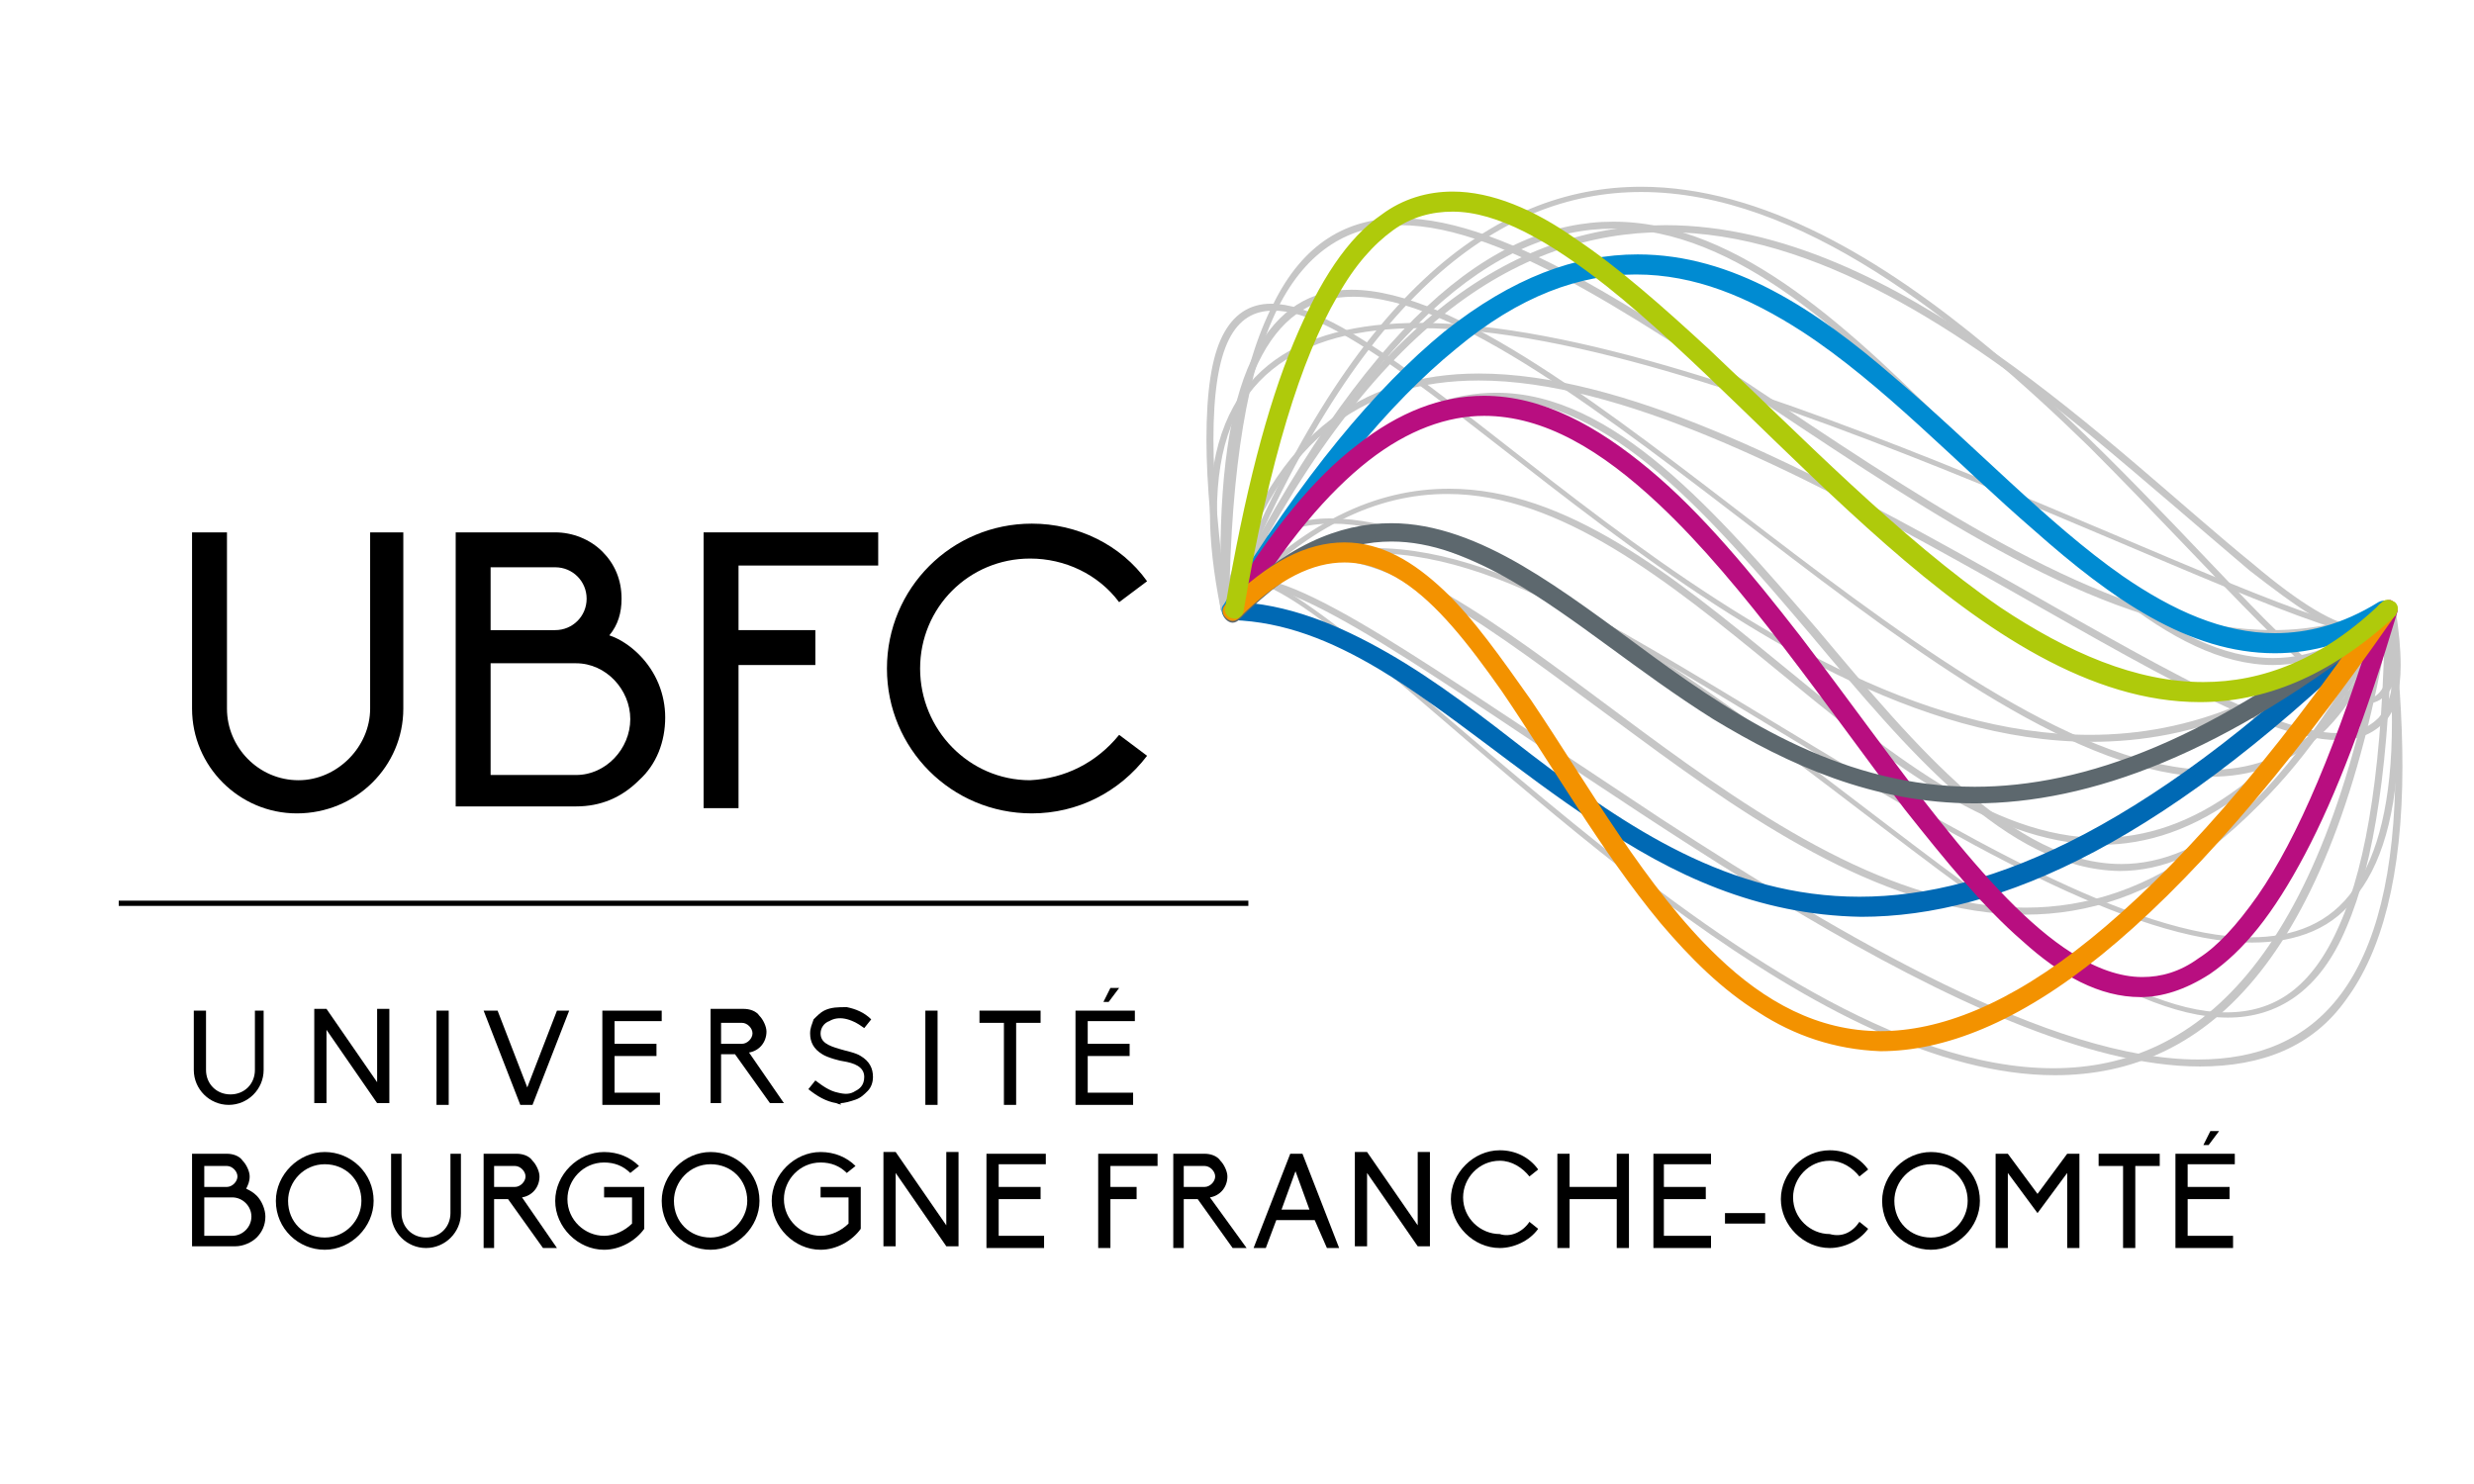 <?xml version="1.0" encoding="utf-8"?>
<!-- Generator: Adobe Illustrator 19.1.1, SVG Export Plug-In . SVG Version: 6.00 Build 0)  -->
<svg version="1.1" id="Calque_1" xmlns="http://www.w3.org/2000/svg" xmlns:xlink="http://www.w3.org/1999/xlink" x="0px" y="0px"
	 viewBox="0 0 141.7 85" style="enable-background:new 0 0 141.7 85;" xml:space="preserve">
<style type="text/css">
	.st0{fill:#C6C6C6;stroke:#C6C6C6;stroke-width:0.2;stroke-miterlimit:10;}
	.st1{fill:#0069B4;stroke:#0069B4;stroke-width:0.25;}
	.st2{fill:#008BD2;stroke:#008BD2;stroke-width:0.25;}
	.st3{fill:#B80E80;stroke:#B80E80;stroke-width:0.25;}
	.st4{fill:#5D686E;stroke:#5D686E;stroke-width:0.25;}
	.st5{fill:#F39200;stroke:#F39200;stroke-width:0.25;}
	.st6{fill:#AFCA0B;stroke:#AFCA0B;stroke-width:0.25;}
</style>
<g>
	<path d="M15.1,57.9v3.4c0,1.1-0.9,2-2,2c-1.1,0-2-0.9-2-2v-3.4h0.7v3.4c0,0.8,0.6,1.4,1.4,1.4c0.8,0,1.4-0.6,1.4-1.4v-3.4H15.1z"/>
</g>
<g>
	<path d="M18.7,59v4.2H18v-5.4h0.7l2.9,4.2v-4.2h0.7v5.4h-0.7L18.7,59z"/>
</g>
<g>
	<path d="M25,57.9h0.7v5.4H25V57.9z"/>
</g>
<g>
	<path d="M28.5,57.9l1.7,4.4l1.7-4.4h0.7l-2.1,5.4h-0.7l-2.1-5.4H28.5z"/>
</g>
<g>
	<path d="M34.5,57.9h3.4v0.6h-2.7v1.3h2.4v0.7h-2.4v2.1h2.6v0.7h-3.3V57.9z"/>
</g>
<g>
	<path d="M44.9,63.2h-0.8l-2-2.8h-0.8v2.8h-0.6v-5.4h1.9c0.3,0,0.7,0.1,0.9,0.4c0.2,0.2,0.4,0.6,0.4,0.9c0,0.6-0.4,1.1-1,1.2
		L44.9,63.2z M41.3,59.8h1.2c0.3,0,0.6-0.3,0.6-0.6c0-0.3-0.3-0.6-0.6-0.6h-1.2V59.8z"/>
</g>
<g>
	<path d="M47.9,63.2c-0.6-0.1-1.1-0.4-1.6-0.8l0.4-0.5c0.4,0.3,0.8,0.6,1.3,0.7c0.4,0.1,0.7,0.1,1-0.1c0.2-0.1,0.5-0.3,0.5-0.8
		c0-0.6-0.6-0.8-1.2-0.9c-0.1,0-0.9-0.2-1.2-0.4c-0.5-0.3-0.7-0.7-0.7-1.2c0-0.3,0.1-0.5,0.2-0.8c0.2-0.2,0.4-0.4,0.6-0.5
		c0.4-0.2,0.8-0.2,1.3-0.2c0.5,0.1,1,0.3,1.4,0.7l-0.4,0.5c-0.8-0.6-1.5-0.7-2-0.4c-0.3,0.1-0.5,0.4-0.5,0.7c0,0.5,0.4,0.7,1.1,0.9
		c0.3,0.1,0.9,0.2,1.2,0.4c0.5,0.3,0.7,0.7,0.7,1.2c0,0.3-0.1,0.6-0.3,0.8c-0.2,0.2-0.4,0.4-0.7,0.5c-0.3,0.1-0.6,0.2-0.9,0.2
		C48.3,63.3,48.1,63.3,47.9,63.2z"/>
</g>
<g>
	<path d="M53,57.9h0.7v5.4H53V57.9z"/>
</g>
<g>
	<path d="M57.5,58.6h-1.4v-0.7h3.5v0.7h-1.4v4.7h-0.7V58.6z"/>
</g>
<g>
	<path d="M61.6,57.9H65v0.6h-2.7v1.3h2.4v0.7h-2.4v2.1h2.6v0.7h-3.3V57.9z M63.6,56.6h0.5l-0.6,0.8h-0.3L63.6,56.6z"/>
</g>
<g>
	<path d="M11,66.1H13c0.3,0,0.7,0.1,0.9,0.4c0.2,0.2,0.4,0.6,0.4,0.9c0,0.3-0.1,0.5-0.2,0.7l0,0l0,0c0.2,0.1,0.4,0.2,0.6,0.4
		c0.3,0.3,0.5,0.8,0.5,1.2c0,0.5-0.2,0.9-0.5,1.2c-0.3,0.3-0.8,0.5-1.2,0.5H11V66.1z M13,68c0.3,0,0.6-0.3,0.6-0.6
		c0-0.3-0.3-0.6-0.6-0.6h-1.3V68H13z M13.3,70.8c0.6,0,1.1-0.5,1.1-1.1c0-0.6-0.5-1.1-1.1-1.1h-1.6v2.2H13.3z"/>
</g>
<g>
	<path d="M21.4,68.8c0,1.5-1.3,2.8-2.8,2.8c-1.5,0-2.8-1.2-2.8-2.8c0-1.5,1.3-2.8,2.8-2.8C20.1,66,21.4,67.2,21.4,68.8z M20.7,68.8
		c0-1.2-0.9-2.1-2.1-2.1c-1.2,0-2.1,1-2.1,2.1c0,1.2,0.9,2.1,2.1,2.1C19.8,70.9,20.7,69.9,20.7,68.8z"/>
</g>
<g>
	<path d="M26.4,66.1v3.4c0,1.1-0.9,2-2,2c-1.1,0-2-0.9-2-2v-3.4H23v3.4c0,0.8,0.6,1.4,1.4,1.4c0.8,0,1.4-0.6,1.4-1.4v-3.4H26.4z"/>
</g>
<g>
	<path d="M31.9,71.5h-0.8l-2-2.8h-0.8v2.8h-0.6v-5.4h1.9c0.3,0,0.7,0.1,0.9,0.4c0.2,0.2,0.4,0.6,0.4,0.9c0,0.6-0.4,1.1-1,1.2
		L31.9,71.5z M28.3,68h1.2c0.3,0,0.6-0.3,0.6-0.6c0-0.3-0.3-0.6-0.6-0.6h-1.2V68z"/>
</g>
<g>
	<path d="M36.9,68v2.4c-0.5,0.7-1.4,1.2-2.3,1.2c-1.5,0-2.8-1.3-2.8-2.8c0-1.5,1.3-2.8,2.8-2.8c0.8,0,1.5,0.3,2,0.8l-0.5,0.4
		c-0.4-0.4-0.9-0.6-1.5-0.6c-1.2,0-2.1,1-2.1,2.1c0,1.2,1,2.1,2.1,2.1c0.6,0,1.2-0.3,1.6-0.7v-1.5h-1.6V68H36.9z"/>
</g>
<g>
	<path d="M43.5,68.8c0,1.5-1.3,2.8-2.8,2.8c-1.5,0-2.8-1.2-2.8-2.8c0-1.5,1.3-2.8,2.8-2.8C42.2,66,43.5,67.2,43.5,68.8z M42.8,68.8
		c0-1.2-0.9-2.1-2.1-2.1c-1.2,0-2.1,1-2.1,2.1c0,1.2,0.9,2.1,2.1,2.1C41.8,70.9,42.8,69.9,42.8,68.8z"/>
</g>
<g>
	<path d="M49.3,68v2.4c-0.5,0.7-1.4,1.2-2.3,1.2c-1.5,0-2.8-1.3-2.8-2.8c0-1.5,1.3-2.8,2.8-2.8c0.8,0,1.5,0.3,2,0.8l-0.5,0.4
		c-0.4-0.4-0.9-0.6-1.5-0.6c-1.2,0-2.1,1-2.1,2.1c0,1.2,1,2.1,2.1,2.1c0.6,0,1.2-0.3,1.6-0.7v-1.5H47V68H49.3z"/>
</g>
<g>
	<path d="M51.3,67.2v4.2h-0.7v-5.4h0.7l2.9,4.2v-4.2h0.7v5.4h-0.7L51.3,67.2z"/>
</g>
<g>
	<path d="M56.5,66.1h3.4v0.6h-2.7V68h2.4v0.7h-2.4v2.1h2.6v0.7h-3.3V66.1z"/>
</g>
<g>
	<path d="M62.9,66.1h3.4v0.7h-2.7V68h1.5v0.7h-1.5v2.8h-0.7V66.1z"/>
</g>
<g>
	<path d="M71.4,71.5h-0.8l-2-2.8h-0.8v2.8h-0.6v-5.4H69c0.3,0,0.7,0.1,0.9,0.4c0.2,0.2,0.4,0.6,0.4,0.9c0,0.6-0.4,1.1-1,1.2
		L71.4,71.5z M67.8,68H69c0.3,0,0.6-0.3,0.6-0.6c0-0.3-0.3-0.6-0.6-0.6h-1.2V68z"/>
</g>
<g>
	<path d="M75.3,69.9h-2.2l-0.6,1.6h-0.7l2.1-5.4h0.7l2.1,5.4h-0.7L75.3,69.9z M74.2,67.1l-0.8,2.2H75L74.2,67.1z"/>
</g>
<g>
	<path d="M78.3,67.2v4.2h-0.7v-5.4h0.7l2.9,4.2v-4.2h0.7v5.4h-0.7L78.3,67.2z"/>
</g>
<g>
	<path d="M87.6,70l0.5,0.4c-0.5,0.7-1.4,1.1-2.2,1.1c-1.5,0-2.8-1.3-2.8-2.8c0-1.5,1.3-2.8,2.8-2.8c0.9,0,1.7,0.4,2.2,1.1l-0.5,0.4
		c-0.4-0.5-1-0.9-1.7-0.9c-1.2,0-2.1,1-2.1,2.1c0,1.2,1,2.1,2.1,2.1C86.5,70.9,87.2,70.6,87.6,70z"/>
</g>
<g>
	<path d="M92.6,68.7h-2.7v2.8h-0.7v-5.4h0.7V68h2.7v-1.9h0.7v5.4h-0.7V68.7z"/>
</g>
<g>
	<path d="M94.7,66.1H98v0.6h-2.7V68h2.4v0.7h-2.4v2.1H98v0.7h-3.3V66.1z"/>
</g>
<g>
	<path d="M101.1,70.1h-2.3v-0.6h2.3V70.1z"/>
</g>
<g>
	<path d="M106.5,70l0.5,0.4c-0.5,0.7-1.4,1.1-2.2,1.1c-1.5,0-2.8-1.3-2.8-2.8c0-1.5,1.3-2.8,2.8-2.8c0.9,0,1.7,0.4,2.2,1.1l-0.5,0.4
		c-0.4-0.5-1-0.9-1.7-0.9c-1.2,0-2.1,1-2.1,2.1c0,1.2,1,2.1,2.1,2.1C105.5,70.9,106.1,70.6,106.5,70z"/>
</g>
<g>
	<path d="M113.4,68.8c0,1.5-1.3,2.8-2.8,2.8c-1.5,0-2.8-1.2-2.8-2.8c0-1.5,1.3-2.8,2.8-2.8C112.1,66,113.4,67.2,113.4,68.8z
		 M112.7,68.8c0-1.2-0.9-2.1-2.1-2.1c-1.2,0-2.1,1-2.1,2.1c0,1.2,0.9,2.1,2.1,2.1C111.8,70.9,112.7,69.9,112.7,68.8z"/>
</g>
<g>
	<path d="M118.4,71.5v-4.3l-1.7,2.3l-1.7-2.3v4.3h-0.7v-5.4h0.7l1.7,2.3l1.7-2.3h0.7v5.4H118.4z"/>
</g>
<g>
	<path d="M121.6,66.8h-1.4v-0.7h3.5v0.7h-1.4v4.7h-0.7V66.8z"/>
</g>
<g>
	<path d="M124.6,66.1h3.4v0.6h-2.7V68h2.4v0.7h-2.4v2.1h2.6v0.7h-3.3V66.1z M126.6,64.8h0.5l-0.6,0.8h-0.3L126.6,64.8z"/>
</g>
<g>
	<g>
		<g>
			<rect x="6.8" y="51.6" width="64.7" height="0.3"/>
		</g>
	</g>
	<g>
		<path d="M23.1,30.5v10.1c0,3.3-2.7,6-6.1,6c-3.3,0-6-2.7-6-6V30.5h2v10.1c0,2.2,1.8,4.1,4.1,4.1c2.2,0,4.1-1.9,4.1-4.1V30.5H23.1z
			"/>
	</g>
	<g>
		<path d="M26.1,30.5h5.7c1,0,2,0.4,2.7,1.1c0.7,0.7,1.1,1.6,1.1,2.7c0,0.8-0.2,1.5-0.7,2.1l0,0l0,0c0.6,0.2,1.2,0.6,1.7,1.1
			c1,1,1.5,2.3,1.5,3.6c0,1.4-0.5,2.7-1.5,3.6c-1,1-2.2,1.5-3.6,1.5h-6.9V30.5z M31.8,36.1c1,0,1.8-0.8,1.8-1.8c0-1-0.8-1.8-1.8-1.8
			h-3.7v3.6H31.8z M33,44.4c1.7,0,3.1-1.5,3.1-3.2c0-1.7-1.4-3.2-3.1-3.2h-4.9v6.4H33z"/>
	</g>
	<g>
		<path d="M40.3,30.5h10v1.9h-8v3.7h4.4v2h-4.4v8.2h-2V30.5z"/>
	</g>
	<g>
		<path d="M64.1,42.1l1.6,1.2c-1.6,2.1-4,3.3-6.6,3.3c-4.6,0-8.3-3.7-8.3-8.3c0-4.6,3.7-8.3,8.3-8.3c2.6,0,5.1,1.2,6.6,3.3l-1.6,1.2
			C62.9,32.9,61,32,59,32c-3.5,0-6.3,2.8-6.3,6.3c0,3.5,2.8,6.4,6.3,6.4C61,44.6,62.8,43.7,64.1,42.1z"/>
	</g>
</g>
<g>
	<path class="st0" d="M103.7,36.2C98,29.5,92.2,22.7,85.6,22.8l0,0c-4.6,0-9.6,3.3-15.3,12.1l0,0l0,0c0,0-0.1,0-0.1,0l0,0
		c0,0,0-0.1,0-0.1l0,0c5.7-8.9,10.8-12.2,15.5-12.2l0,0c6.7,0,12.5,6.8,18.3,13.5l0,0c5.7,6.8,11.3,13.5,17.5,13.5l0,0
		c4.7,0,9.8-3.9,15.5-14.8l0,0c0,0,0.1-0.1,0.1,0l0,0c0,0,0.1,0.1,0,0.1l0,0c-5.8,10.9-10.9,14.9-15.7,14.9l0,0
		C115,49.7,109.4,43,103.7,36.2L103.7,36.2z"/>
	<path class="st0" d="M129,53.9c-6.9,0-17-6-26.9-12l0,0c-9.9-6-19.7-12-25.8-12l0,0c-3,0-5.1,1.4-6,5l0,0c0,0-0.1,0.1-0.1,0.1l0,0
		c0,0-0.1-0.1-0.1-0.1l0,0c0.9-3.6,3.1-5.1,6.1-5.1l0,0c6.2,0,16,6,25.9,12l0,0c9.9,6,20.1,12,26.8,12l0,0c2.5,0,4.6-0.8,6-2.8l0,0
		c1.4-2,2.2-5.1,2.2-9.6l0,0c0-1.9-0.1-4.1-0.4-6.5l0,0c0,0,0-0.1,0.1-0.1l0,0c0,0,0.1,0,0.1,0.1l0,0c0.3,2.4,0.4,4.6,0.4,6.5l0,0
		c0,4.6-0.8,7.7-2.3,9.7l0,0C133.7,53.1,131.5,53.9,129,53.9L129,53.9C129,53.9,129,53.9,129,53.9L129,53.9z"/>
	<path class="st0" d="M117.7,61.5c-13.3,0-29.5-15.9-39.2-23.9l0,0c-3.2-2.6-5.7-4.4-7.1-4.4l0,0c-0.7,0-1.1,0.4-1.2,1.6l0,0
		c0,0,0,0.1-0.1,0.1l0,0c0,0-0.1,0-0.1-0.1l0,0c0.1-1.1,0.5-1.7,1.3-1.7l0,0c1.5,0,3.9,1.8,7.2,4.4l0,0c3.2,2.7,7.2,6.2,11.5,9.7
		l0,0c8.7,7.1,18.8,14.1,27.6,14.1l0,0c8.5,0,15.8-6.6,19.1-26.6l0,0c0,0,0-0.1,0.1-0.1l0,0c0,0,0.1,0,0.1,0.1l0,0
		C133.7,54.8,126.4,61.5,117.7,61.5L117.7,61.5L117.7,61.5L117.7,61.5z"/>
	<path class="st0" d="M119.8,42.4c-9.9,0-19.7-6.2-28-12.4l0,0c-8.3-6.2-15.1-12.4-18.9-12.3l0,0c-1.1,0-2,0.5-2.6,1.7l0,0
		c-0.6,1.2-0.9,3.1-0.9,5.8l0,0c0,2.5,0.3,5.6,0.8,9.6l0,0l0,0c0,0,0,0.1-0.1,0.1l0,0c0,0-0.1,0-0.1-0.1l0,0c-0.5-4-0.8-7.1-0.8-9.6
		l0,0c0-2.8,0.3-4.7,0.9-5.9l0,0c0.6-1.2,1.5-1.8,2.7-1.8l0,0c4,0,10.7,6.2,19,12.4l0,0c8.3,6.2,18.1,12.3,27.9,12.3l0,0
		c5.7,0,11.5-2.1,17-7.5l0,0c0,0,0.1,0,0.1,0l0,0c0,0,0,0.1,0,0.1l0,0C131.4,40.3,125.6,42.4,119.8,42.4L119.8,42.4L119.8,42.4
		L119.8,42.4z"/>
	<path class="st0" d="M116,52.3c-7.7,0-15.3-5.1-22.2-10.2l0,0C86.8,37,80.6,31.9,75.7,31.9l0,0c-2,0-3.9,0.9-5.4,3l0,0
		c0,0-0.1,0-0.1,0l0,0c0,0,0-0.1,0-0.1l0,0c1.6-2.2,3.5-3.1,5.5-3.1l0,0c5,0,11.3,5.1,18.2,10.2l0,0c6.9,5.1,14.5,10.2,22.1,10.2
		l0,0c7.1,0,14.2-4.4,20.9-17.3l0,0c0,0,0.1-0.1,0.1,0l0,0c0,0,0.1,0.1,0,0.1l0,0C130.3,47.8,123.1,52.3,116,52.3L116,52.3L116,52.3
		L116,52.3z"/>
	<path class="st0" d="M113.1,27.5c-10.8-4.4-23-8.8-31.8-8.8l0,0c-3.5,0-6.4,0.7-8.5,2.4l0,0c-2.1,1.7-3.2,4.3-3.2,8.3l0,0
		c0,1.6,0.2,3.4,0.6,5.4l0,0c0,0,0,0.1-0.1,0.1l0,0c0,0-0.1,0-0.1-0.1l0,0c-0.4-2-0.6-3.8-0.6-5.4l0,0c0-4,1.2-6.7,3.3-8.4l0,0
		c2.1-1.7,5.1-2.4,8.6-2.4l0,0c8.8,0,21,4.4,31.8,8.8l0,0c10.8,4.4,20.1,8.8,23,8.8l0,0c0.3,0,0.5,0,0.7-0.1l0,0
		c0.1-0.1,0.2-0.2,0.2-0.4l0,0c0-0.2-0.1-0.4-0.2-0.7l0,0c0,0,0-0.1,0-0.1l0,0c0,0,0.1,0,0.1,0l0,0c0.2,0.3,0.2,0.6,0.2,0.8l0,0
		c0,0.2-0.1,0.4-0.3,0.5l0,0c-0.2,0.1-0.4,0.2-0.7,0.2l0,0C133.2,36.3,123.9,31.9,113.1,27.5L113.1,27.5z"/>
	<path class="st0" d="M130.2,38c-5.9,0-11.8-6.3-18-12.5l0,0C106,19.2,99.5,13,92.4,13l0,0c-6.7,0-14,5.5-22.2,21.9l0,0
		c0,0-0.1,0.1-0.1,0l0,0c0,0-0.1-0.1,0-0.1l0,0c8.2-16.4,15.5-22,22.3-22l0,0c7.2,0,13.7,6.3,19.9,12.5l0,0
		c6.2,6.3,12,12.5,17.9,12.5l0,0c2.2,0,4.4-0.9,6.6-3l0,0c0,0,0.1,0,0.1,0l0,0c0,0,0,0.1,0,0.1l0,0C134.7,37,132.4,38,130.2,38
		L130.2,38C130.2,38,130.2,38,130.2,38L130.2,38z"/>
	<path class="st0" d="M135.6,40.2c-1.3,0-3.4-1.9-6.1-4.6l0,0c-2.7-2.7-6.1-6.4-9.8-10.1l0,0c-7.5-7.3-16.6-14.6-25.7-14.6l0,0
		c-8.3,0-16.6,6.1-23.7,24l0,0l0,0c0,0-0.1,0.1-0.1,0l0,0c0,0-0.1-0.1,0-0.1l0,0c7.1-17.9,15.4-24,23.8-24l0,0
		c13.8,0,27.5,16.5,35.6,24.7l0,0c2.7,2.7,4.8,4.6,6,4.6l0,0c0.4,0,0.7-0.2,1-0.7l0,0c0.2-0.5,0.4-1.2,0.4-2.3l0,0
		c0-0.6,0-1.3-0.1-2.2l0,0c0,0,0-0.1,0.1-0.1l0,0c0,0,0.1,0,0.1,0.1l0,0c0.1,0.8,0.1,1.6,0.1,2.2l0,0c0,1.1-0.1,1.9-0.4,2.4l0,0
		C136.5,39.9,136.1,40.2,135.6,40.2L135.6,40.2C135.6,40.2,135.6,40.2,135.6,40.2L135.6,40.2z"/>
	<path class="st0" d="M103.5,24.6c-8.9-5.9-17.2-11.8-23.3-11.8l0,0c-2.9,0-5.4,1.4-7.1,4.8l0,0c-1.7,3.4-2.7,9-2.8,17.2l0,0
		c0,0,0,0.1-0.1,0.1l0,0c0,0-0.1,0-0.1-0.1l0,0c0.1-8.3,1.1-13.8,2.9-17.3l0,0c1.7-3.5,4.2-4.9,7.2-4.9l0,0
		c6.2,0,14.5,5.9,23.4,11.8l0,0c8.9,5.9,18.3,11.8,26.6,11.8l0,0c2.3,0,4.6-0.5,6.7-1.5l0,0c0,0,0.1,0,0.1,0l0,0c0,0,0,0.1,0,0.1
		l0,0c-2.1,1.1-4.4,1.5-6.7,1.5l0,0C121.8,36.5,112.4,30.5,103.5,24.6L103.5,24.6z"/>
	<path class="st0" d="M126.6,44.4c-7.3,0-16.6-6.9-25.6-13.8l0,0c-9-6.9-17.7-13.7-23.5-13.7l0,0c-2.2,0-4,1-5.3,3.4l0,0
		c-1.3,2.4-2,6.2-2,11.8l0,0c0,0.9,0,1.8,0,2.7l0,0c0,0,0,0.1-0.1,0.1l0,0c0,0-0.1,0-0.1-0.1l0,0c0-0.9,0-1.8,0-2.7l0,0
		c0-5.6,0.7-9.5,2-11.9l0,0c1.3-2.4,3.1-3.5,5.4-3.5l0,0c5.9,0,14.6,6.9,23.6,13.8l0,0c9,6.9,18.4,13.7,25.6,13.7l0,0
		c4.4,0,8-2.6,10.2-9.4l0,0c0,0,0.1-0.1,0.1,0l0,0c0,0,0.1,0.1,0,0.1l0,0C134.7,41.8,131.1,44.4,126.6,44.4L126.6,44.4
		C126.6,44.4,126.6,44.4,126.6,44.4L126.6,44.4z"/>
	<path class="st0" d="M135.2,36.2c-1.5,0-3.6-1.5-6.3-3.6l0,0c-2.6-2.2-5.8-5-9.3-7.9l0,0c-7-5.7-15.5-11.5-24.2-11.5l0,0
		c-8.5,0-17.2,5.4-25.1,21.7l0,0c0,0-0.1,0.1-0.1,0l0,0c0,0-0.1-0.1,0-0.1l0,0C78,18.5,86.8,13,95.4,13l0,0
		c13.2,0,25.7,13,33.6,19.4l0,0c2.6,2.2,4.8,3.6,6.2,3.6l0,0c0.7,0,1.3-0.4,1.6-1.2l0,0c0,0,0.1-0.1,0.1,0l0,0c0,0,0.1,0.1,0,0.1
		l0,0C136.6,35.8,136,36.2,135.2,36.2L135.2,36.2C135.2,36.2,135.2,36.2,135.2,36.2L135.2,36.2z"/>
	<path class="st0" d="M127.6,58.2c-6,0-14.2-6.7-22.9-13.3l0,0c-8.7-6.6-18-13.3-26-13.3l0,0c-3.1,0-5.9,1-8.5,3.3l0,0
		c0,0-0.1,0-0.1,0l0,0c0,0,0-0.1,0-0.1l0,0c2.6-2.3,5.6-3.3,8.6-3.3l0,0c8.1,0,17.3,6.7,26,13.3l0,0c8.7,6.6,16.9,13.3,22.8,13.3
		l0,0c2.8,0,5-1.4,6.6-5.1l0,0c1.6-3.6,2.5-9.4,2.6-18.1l0,0c0,0,0-0.1,0.1-0.1l0,0c0,0,0.1,0,0.1,0.1l0,0c-0.1,8.7-1,14.5-2.6,18.2
		l0,0C132.8,56.7,130.4,58.2,127.6,58.2L127.6,58.2C127.6,58.2,127.6,58.2,127.6,58.2L127.6,58.2z"/>
	<path class="st0" d="M101.7,38.2c-6.1-5-12.3-10-18.8-10l0,0c-4,0-8.2,1.8-12.6,6.7l0,0l0,0c0,0-0.1,0-0.1,0l0,0c0,0,0-0.1,0-0.1
		l0,0c4.5-4.9,8.7-6.7,12.8-6.7l0,0c6.7,0,12.8,5,18.9,10l0,0c6.1,5,12.1,10,18.4,10l0,0c5.2,0,10.7-3.4,16.6-13.2l0,0
		c0,0,0.1,0,0.1,0l0,0c0,0,0,0.1,0,0.1l0,0c-5.9,9.8-11.4,13.3-16.7,13.3l0,0C113.8,48.2,107.8,43.2,101.7,38.2L101.7,38.2z"/>
	<path class="st0" d="M133.9,42.3c-4.4,0-12.6-5.2-21.8-10.3l0,0c-9.2-5.1-19.3-10.3-27.4-10.3l0,0c-6.7,0-12,3.4-14.5,13.2l0,0
		c0,0-0.1,0.1-0.1,0.1l0,0c0,0-0.1-0.1-0.1-0.1l0,0C72.6,25,78,21.5,84.7,21.5l0,0c8.2,0,18.3,5.2,27.5,10.3l0,0
		c9.2,5.1,17.4,10.3,21.7,10.3l0,0c1,0,1.8-0.3,2.4-0.9l0,0c0.6-0.7,0.9-1.7,0.9-3.1l0,0c0-0.9-0.1-1.9-0.3-3.2l0,0
		c0,0,0-0.1,0.1-0.1l0,0c0,0,0.1,0,0.1,0.1l0,0c0.2,1.2,0.3,2.3,0.3,3.2l0,0c0,1.5-0.3,2.6-0.9,3.2l0,0
		C135.8,42,135,42.3,133.9,42.3L133.9,42.3L133.9,42.3L133.9,42.3z"/>
	<path class="st0" d="M126,61c-12.7,0-33-15.5-45.3-23.3l0,0c-4.1-2.6-7.3-4.3-9.1-4.3l0,0c-0.9,0-1.4,0.4-1.4,1.4l0,0
		c0,0,0,0.1-0.1,0.1l0,0c0,0-0.1,0-0.1-0.1l0,0c0-1.1,0.6-1.6,1.6-1.6l0,0c1.8,0,5,1.7,9.1,4.3l0,0c4.1,2.6,9.1,6,14.4,9.5l0,0
		c10.6,6.9,22.4,13.8,30.8,13.8l0,0c6.8,0,11.4-4.4,11.4-17l0,0c0-2.6-0.2-5.6-0.6-8.9l0,0c0,0,0-0.1,0.1-0.1l0,0c0,0,0.1,0,0.1,0.1
		l0,0c0.4,3.4,0.6,6.3,0.6,9l0,0c0,6.3-1.2,10.6-3.2,13.3l0,0C132.4,59.9,129.5,61,126,61L126,61C126.1,61,126,61,126,61L126,61z"/>
</g>
<g>
	<path class="st1" d="M91.4,47C87,44.1,83,40.6,79,38.2l0,0c-2.7-1.6-5.4-2.7-8.4-2.8l0,0c-0.2,0-0.4-0.2-0.4-0.4l0,0
		c0-0.2,0.2-0.4,0.4-0.4l0,0c3.1,0.1,6,1.3,8.8,2.9l0,0c2.8,1.6,5.5,3.7,8.2,5.8l0,0c5.5,4.2,11.4,8.2,18.9,8.2l0,0
		c7.6,0,17.1-4.1,29.8-16.7l0,0c0.2-0.2,0.4-0.2,0.6,0l0,0c0.2,0.2,0.2,0.4,0,0.6l0,0c-12.7,12.7-22.4,17-30.3,17l0,0
		C100.7,52.3,95.8,50,91.4,47L91.4,47z"/>
	<path class="st2" d="M130.3,37.3c-4.9,0-9.3-3.1-13.7-7l0,0c-4.4-3.8-8.7-8.4-13.3-11.4l0,0c-3.1-2-6.2-3.3-9.6-3.3l0,0
		c-3.2,0-6.7,1.2-10.4,4.3l0,0c-3.8,3.1-7.9,8-12.4,15.3l0,0l0,0c-0.1,0.2-0.4,0.3-0.6,0.1l0,0c-0.2-0.1-0.3-0.4-0.1-0.6l0,0
		c4.5-7.4,8.7-12.4,12.6-15.6l0,0c3.9-3.1,7.5-4.4,11-4.4l0,0c5.4,0,10.1,3.1,14.6,7l0,0c4.5,3.8,8.8,8.4,13.1,11.4l0,0
		c2.9,2,5.8,3.3,8.8,3.3l0,0c1.9,0,3.9-0.5,6-1.8l0,0c0.2-0.1,0.5-0.1,0.6,0.1l0,0c0.1,0.2,0.1,0.5-0.1,0.6l0,0
		C134.6,36.7,132.4,37.3,130.3,37.3L130.3,37.3C130.3,37.3,130.3,37.3,130.3,37.3L130.3,37.3z"/>
	<path class="st3" d="M122.6,57c-2.3,0-4.5-1.2-6.7-3.2l0,0c-2.2-1.9-4.4-4.6-6.7-7.5l0,0c-4.5-5.9-9.2-12.9-14.1-17.5l0,0
		c-3.3-3.1-6.6-5.1-10.1-5.1l0,0c-2.1,0-4.4,0.8-6.7,2.6l0,0c-2.3,1.8-4.8,4.7-7.3,8.9l0,0l0,0c-0.1,0.2-0.4,0.3-0.6,0.1l0,0
		c-0.2-0.1-0.3-0.4-0.1-0.6l0,0c2.6-4.2,5-7.2,7.5-9.1l0,0c2.4-1.9,4.8-2.8,7.2-2.8l0,0c3.3,0,6.4,1.7,9.4,4.2l0,0
		c3,2.5,5.8,5.9,8.6,9.5l0,0c5.5,7.2,10.7,15.1,15.6,18.2l0,0c1.4,0.9,2.8,1.4,4.1,1.4l0,0c1.1,0,2.2-0.3,3.3-1.1l0,0
		c1.1-0.7,2.2-1.9,3.4-3.6l0,0c2.3-3.3,4.6-8.7,7-16.6l0,0c0.1-0.2,0.3-0.3,0.5-0.3l0,0c0.2,0.1,0.3,0.3,0.3,0.5l0,0
		c-1.8,6-3.5,10.5-5.3,13.9l0,0c-1.8,3.4-3.5,5.5-5.4,6.8l0,0C125.1,56.6,123.8,57,122.6,57L122.6,57C122.6,57,122.6,57,122.6,57
		L122.6,57z"/>
	<path class="st4" d="M113.1,45.9c-5.8,0-10.6-2.2-14.9-4.8l0,0c-4.3-2.7-8-5.9-11.5-7.9l0,0c-2.4-1.4-4.7-2.3-7-2.3l0,0
		c-2.7,0-5.5,1.2-8.8,4.5l0,0l0,0c-0.2,0.2-0.4,0.2-0.6,0l0,0c-0.2-0.2-0.2-0.4,0-0.6l0,0c3.3-3.4,6.4-4.7,9.4-4.7l0,0
		c2.5,0,5,1,7.4,2.4l0,0c2.4,1.4,4.9,3.3,7.5,5.2l0,0c5.2,3.8,11.1,7.5,18.5,7.5l0,0c6.3,0,13.8-2.7,23.2-10.3l0,0
		c0.2-0.1,0.4-0.1,0.6,0.1l0,0c0.1,0.2,0.1,0.4-0.1,0.6l0,0C127.4,43.1,119.6,45.9,113.1,45.9L113.1,45.9L113.1,45.9L113.1,45.9z"/>
	<path class="st5" d="M100.8,57.9c-2.1-1.3-3.9-3.1-5.6-5.1l0,0c-3.4-4.1-6.3-9.2-9.1-13.3l0,0c-1.9-2.7-3.7-5-5.7-6.3l0,0
		c-1.1-0.7-2.2-1.1-3.4-1.1l0,0c-1.8,0-3.8,0.9-6.1,3.2l0,0l0,0c-0.2,0.2-0.4,0.2-0.6,0l0,0c-0.2-0.2-0.2-0.4,0-0.6l0,0
		c2.4-2.4,4.6-3.5,6.7-3.5l0,0c2.1,0,3.9,1.1,5.6,2.7l0,0c1.7,1.6,3.3,3.9,5,6.3l0,0c3.3,4.9,6.6,10.8,10.7,14.7l0,0
		c2.7,2.6,5.8,4.3,9.4,4.3l0,0c3.4,0,7.4-1.5,12.1-5.3l0,0c4.7-3.8,10.2-9.9,16.5-19.1l0,0c0.1-0.2,0.4-0.2,0.6-0.1l0,0
		c0.2,0.1,0.2,0.4,0.1,0.6l0,0c-6.4,9.2-11.9,15.4-16.7,19.3l0,0c-4.8,3.9-9,5.5-12.6,5.5l0,0C105.1,60,102.8,59.2,100.8,57.9
		L100.8,57.9z"/>
	<path class="st6" d="M126,40.1c-6.2,0-12.2-4-17.9-9l0,0c-5.7-5-11.1-10.9-16-14.8l0,0c-3.3-2.6-6.3-4.3-8.9-4.3l0,0
		c-1.2,0-2.4,0.3-3.5,1.1l0,0c-1.1,0.8-2.2,2-3.2,3.8l0,0c-2.1,3.6-3.9,9.4-5.4,18.1l0,0c0,0.2-0.3,0.4-0.5,0.3l0,0
		c-0.2,0-0.4-0.3-0.3-0.5l0,0c1.1-6.5,2.4-11.5,3.9-15.1l0,0c1.5-3.6,3.1-6,5-7.3l0,0c1.2-0.9,2.6-1.3,4-1.3l0,0c2.2,0,4.6,1,7,2.7
		l0,0c2.4,1.6,5,3.9,7.6,6.3l0,0c5.2,4.9,10.9,10.8,16.7,14.8l0,0c3.9,2.6,7.8,4.3,11.7,4.3l0,0c3.4,0,6.9-1.3,10.3-4.6l0,0
		c0.2-0.2,0.4-0.1,0.6,0l0,0c0.2,0.2,0.1,0.4,0,0.6l0,0C133.3,38.7,129.6,40.1,126,40.1L126,40.1C126,40.1,126,40.1,126,40.1
		L126,40.1z"/>
</g>
</svg>
